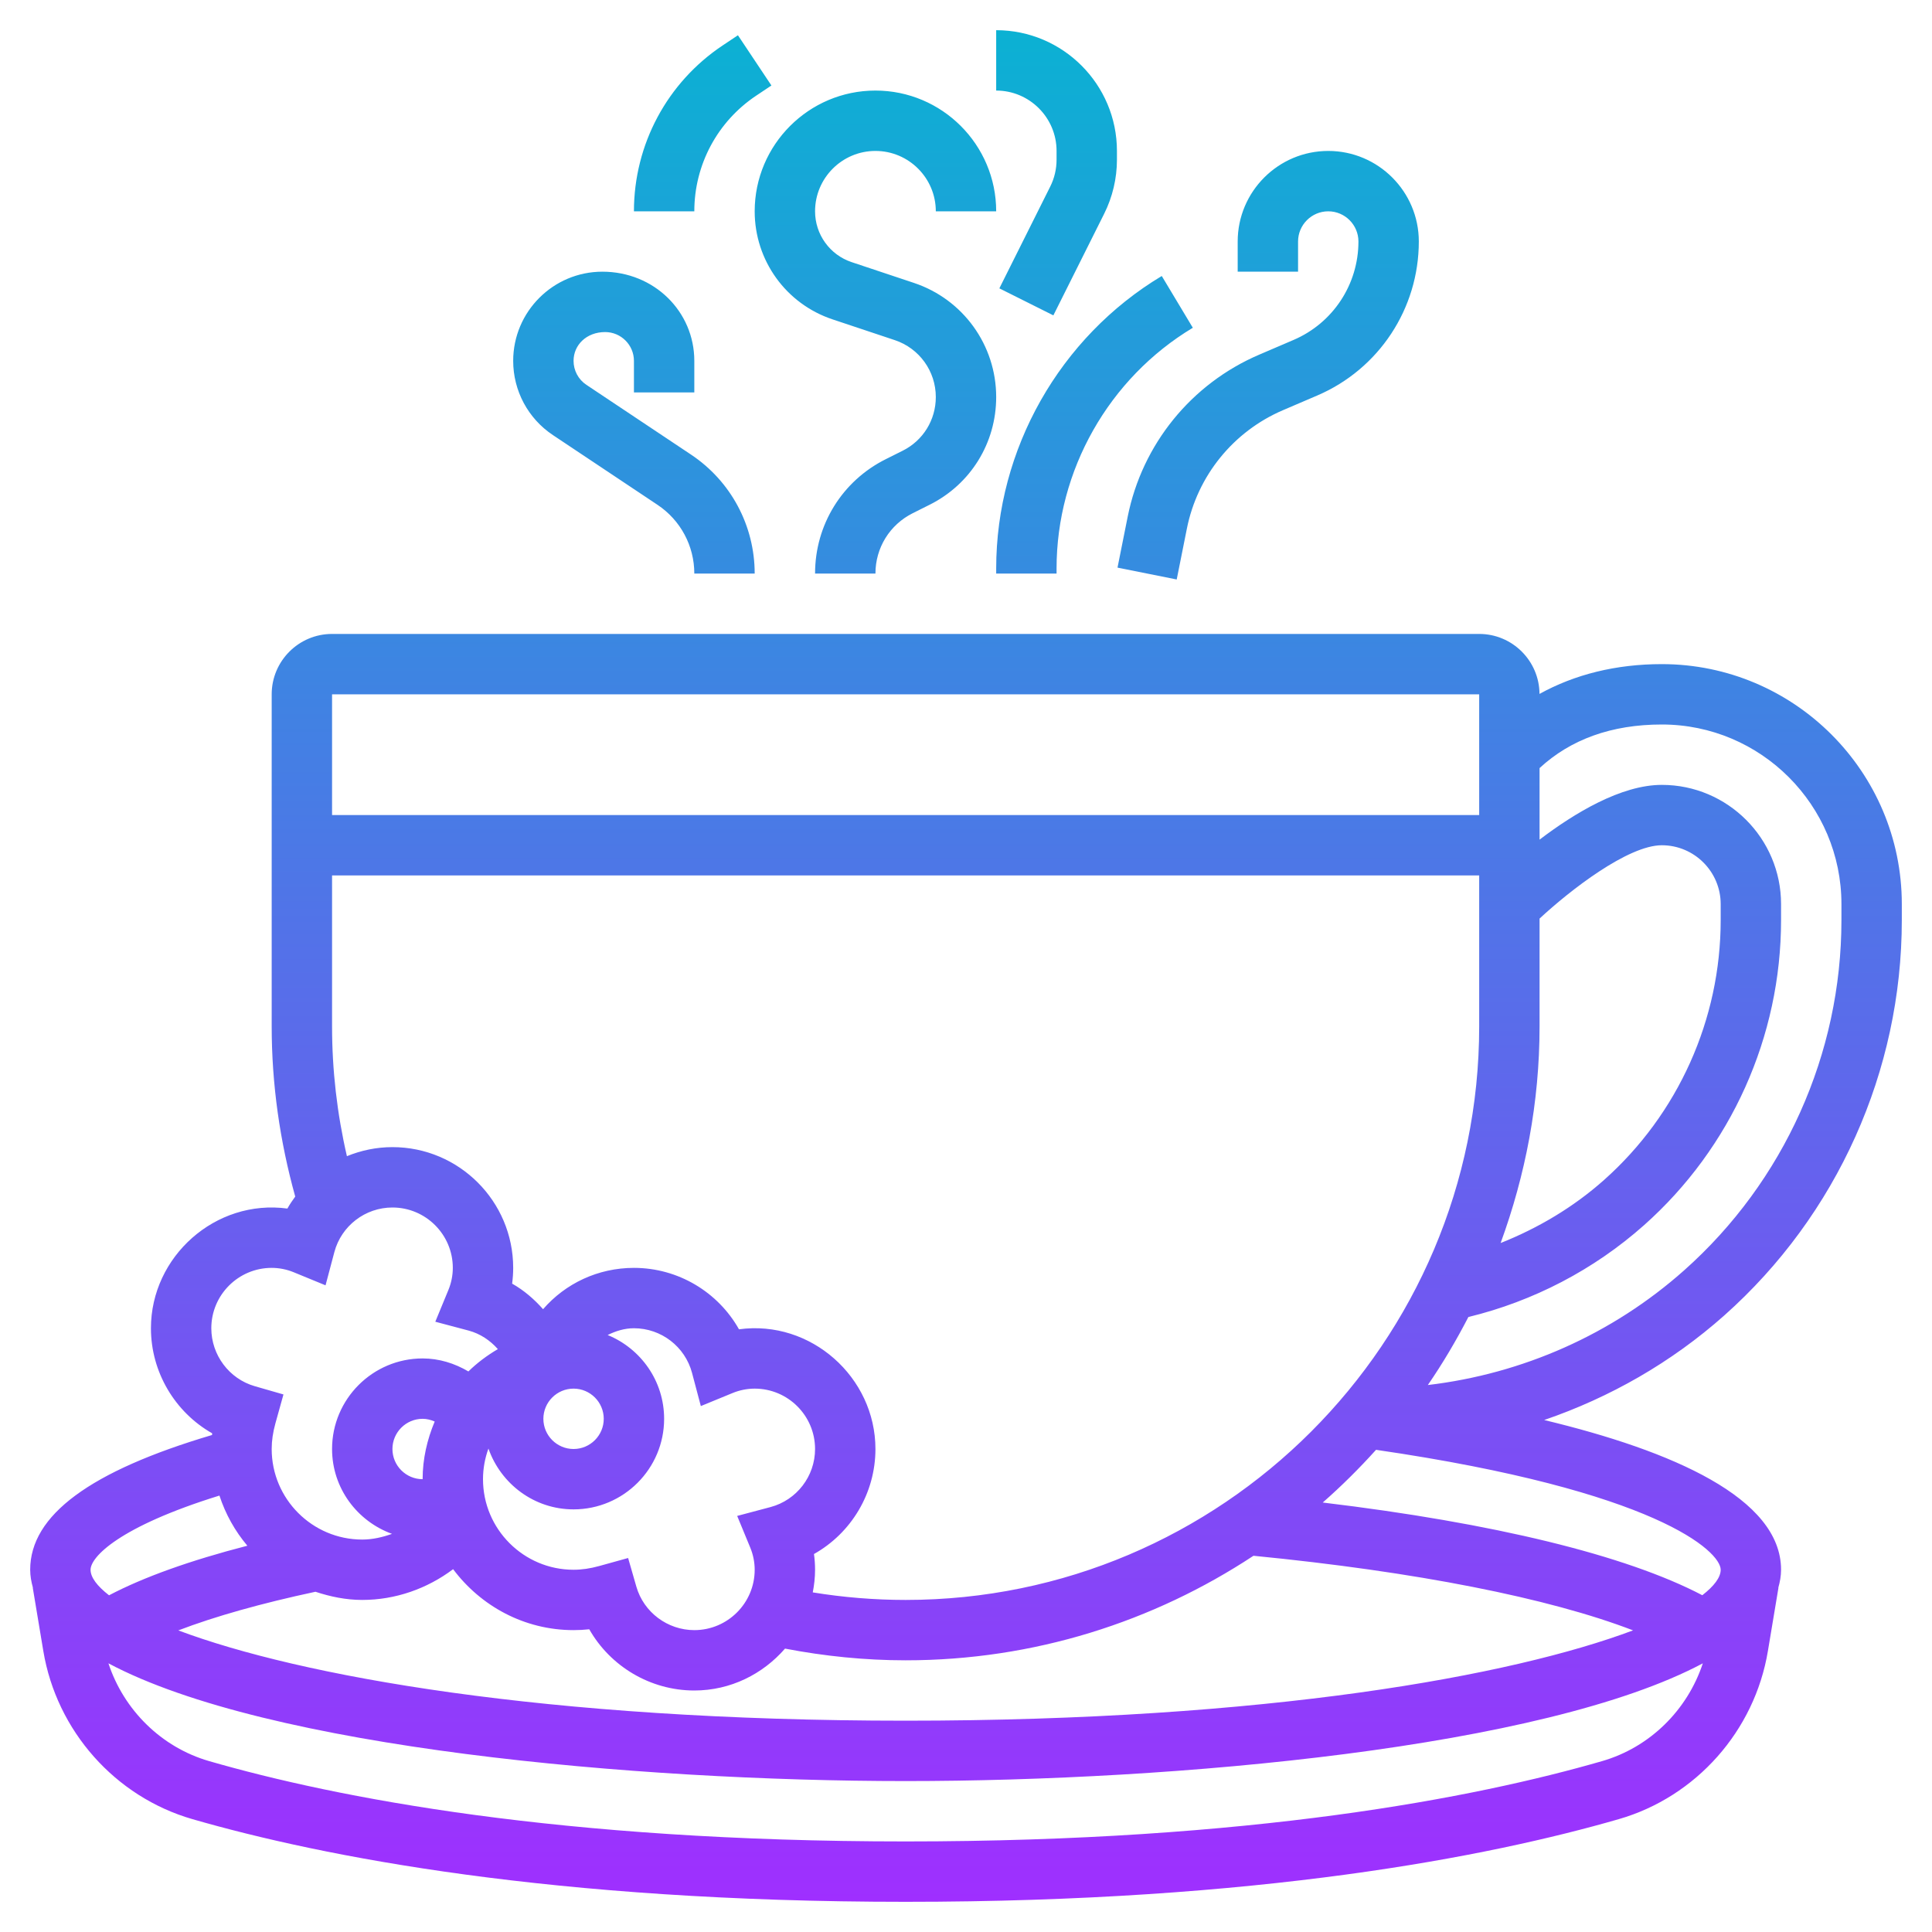 <svg id="_x33_0" enable-background="new 0 0 64 64" height="512" viewBox="0 0 64 64" width="512" xmlns="http://www.w3.org/2000/svg" xmlns:xlink="http://www.w3.org/1999/xlink"><linearGradient id="SVGID_1_" gradientUnits="userSpaceOnUse" x1="32" x2="32" y1="63" y2="1"><stop offset="0" stop-color="#9f2fff"/><stop offset="1" stop-color="#0bb1d3"/></linearGradient><path d="m1.086 52.599.349 2.093c.44 2.644 2.378 4.83 4.938 5.569 4.327 1.249 11.938 2.739 23.627 2.739s19.3-1.49 23.626-2.739c2.56-.739 4.499-2.925 4.938-5.569l.349-2.092-.005-.001c.055-.195.092-.394.092-.599 0-2.372-3.594-3.937-7.847-4.96 2.18-.747 4.214-1.907 5.967-3.465 3.736-3.323 5.88-8.096 5.88-13.096v-.529c0-4.383-3.566-7.95-7.95-7.95-1.518 0-2.887.342-4.052.987-.007-1.097-.9-1.987-1.998-1.987h-38c-1.103 0-2 .897-2 2v11c0 1.917.271 3.809.78 5.638-.093.127-.182.258-.26.397-2.38-.322-4.52 1.587-4.52 3.965 0 1.457.8 2.783 2.028 3.48-.002.019-.001.037-.003.056-4.034 1.195-6.025 2.656-6.025 4.464 0 .205.037.403.091.598zm9.364.13c.491.162 1.006.271 1.55.271 1.097 0 2.151-.372 3.01-1.019.912 1.218 2.354 2.019 3.99 2.019.173 0 .346-.009.52-.028.697 1.227 2.023 2.028 3.48 2.028 1.203 0 2.271-.545 3.005-1.388 1.311.252 2.651.388 3.995.388 4.254 0 8.212-1.28 11.523-3.463 5.379.526 9.791 1.4 12.574 2.471-4.003 1.503-12.109 2.992-24.097 2.992-11.984 0-20.089-1.488-24.093-2.991 1.212-.464 2.746-.896 4.543-1.28zm2.55-14.729c-.53 0-1.039.108-1.508.3-.325-1.404-.492-2.844-.492-4.3v-5h38v5c0 10.477-8.523 19-19 19-1.032 0-2.063-.085-3.076-.25.047-.243.076-.493.076-.75 0-.173-.012-.347-.036-.521 1.234-.693 2.036-2.014 2.036-3.479 0-2.379-2.142-4.29-4.52-3.965-.694-1.233-2.014-2.035-3.48-2.035-1.189 0-2.272.517-3.01 1.369-.295-.333-.635-.627-1.025-.847.023-.174.035-.349.035-.522 0-2.206-1.794-4-4-4zm38-7.571c1.01-.939 2.93-2.429 4.05-2.429 1.075 0 1.95.875 1.95 1.95v.529c0 3.288-1.409 6.426-3.866 8.611-1.011.899-2.178 1.591-3.424 2.087.82-2.243 1.29-4.653 1.29-7.177zm-26.145 20.842c.095.23.145.482.145.729 0 1.103-.897 2-2 2-.886 0-1.675-.591-1.919-1.437l-.274-.952-.955.265c-.299.083-.578.124-.852.124-1.654 0-3-1.346-3-3 0-.353.064-.695.18-1.015.41 1.169 1.513 2.015 2.82 2.015 1.654 0 3-1.346 3-3 0-1.255-.775-2.328-1.871-2.776.268-.131.556-.224.871-.224.901 0 1.692.607 1.924 1.477l.292 1.101 1.054-.433c.23-.095.483-.145.73-.145 1.103 0 2 .897 2 2 0 .901-.607 1.692-1.477 1.924l-1.103.293zm-5.855-5.271c.551 0 1 .449 1 1s-.449 1-1 1-1-.449-1-1 .449-1 1-1zm-5 3c-.551 0-1-.449-1-1s.449-1 1-1c.14 0 .275.035.4.09-.25.595-.4 1.238-.4 1.91zm39.072 9.339c-4.203 1.214-11.617 2.661-23.072 2.661s-18.869-1.447-23.072-2.661c-1.58-.456-2.826-1.69-3.336-3.239 5.268 2.808 17.496 3.9 26.408 3.9 8.913 0 21.14-1.092 26.408-3.9-.51 1.549-1.756 2.783-3.336 3.239zm3.928-6.339c0 .254-.22.542-.609.844-2.527-1.325-6.909-2.392-12.573-3.071.623-.547 1.21-1.13 1.765-1.746 9.302 1.356 11.417 3.369 11.417 3.973zm4-22.05v.529c0 4.43-1.899 8.658-5.209 11.601-2.386 2.122-5.352 3.43-8.492 3.801.495-.719.939-1.473 1.343-2.253 2.151-.523 4.157-1.565 5.82-3.043 2.884-2.564 4.538-6.248 4.538-10.106v-.529c0-2.178-1.772-3.95-3.95-3.95-1.348 0-2.895.936-4.05 1.814v-2.37c1.027-.949 2.381-1.444 4.05-1.444 3.281 0 5.95 2.669 5.95 5.95zm-12-6.95v4h-38v-4zm-42 21c0-1.103.897-2 2-2 .247 0 .5.05.73.145l1.054.433.292-1.101c.232-.87 1.023-1.477 1.924-1.477 1.103 0 2 .897 2 2 0 .247-.05.499-.145.729l-.435 1.055 1.103.293c.383.102.713.325.969.614-.355.209-.685.454-.976.74-.456-.27-.973-.431-1.516-.431-1.654 0-3 1.346-3 3 0 1.297.832 2.393 1.986 2.811-.316.111-.644.189-.986.189-1.654 0-3-1.346-3-3 0-.274.041-.553.124-.852l.266-.955-.952-.274c-.847-.244-1.438-1.033-1.438-1.919zm.269 5.543c.202.617.516 1.176.925 1.661-1.898.49-3.433 1.039-4.582 1.642-.392-.304-.612-.592-.612-.846 0-.417.928-1.422 4.269-2.457zm23.731-36.39c0-.857-.546-1.615-1.359-1.886l-2.06-.687c-1.543-.513-2.581-1.952-2.581-3.58 0-2.206 1.794-4 4-4s4 1.794 4 4h-2c0-1.103-.897-2-2-2s-2 .897-2 2c0 .765.488 1.442 1.213 1.684l2.06.687c1.631.543 2.727 2.063 2.727 3.782 0 1.521-.845 2.887-2.204 3.567l-.56.28c-.762.381-1.236 1.147-1.236 2h-2c0-1.615.897-3.067 2.342-3.789l.56-.28c.677-.338 1.098-1.02 1.098-1.778zm4-7.861v-.292c0-1.103-.897-2-2-2v-2c2.206 0 4 1.794 4 4v.292c0 .618-.146 1.236-.423 1.789l-1.683 3.366-1.789-.895 1.683-3.367c.139-.275.212-.584.212-.893zm0 13.708h-2v-.169c0-3.946 2.102-7.658 5.485-9.688l1.029 1.715c-2.784 1.67-4.514 4.725-4.514 7.973zm3.98.196-1.961-.393.337-1.686c.479-2.398 2.107-4.405 4.356-5.368l1.136-.487c1.308-.559 2.152-1.84 2.152-3.262 0-.551-.449-1-1-1s-1 .449-1 1v1h-2v-1c0-1.654 1.346-3 3-3s3 1.346 3 3c0 2.223-1.32 4.225-3.363 5.101l-1.137.487c-1.643.704-2.833 2.17-3.183 3.922zm-17.98-6.196v-1.046c0-.526-.428-.954-.954-.954-.618 0-1.046.428-1.046.954 0 .32.159.617.425.794l3.466 2.311c1.32.88 2.109 2.353 2.109 3.941h-2c0-.917-.456-1.769-1.219-2.277l-3.466-2.311c-.823-.549-1.315-1.468-1.315-2.458 0-1.629 1.325-2.954 2.954-2.954 1.721 0 3.046 1.325 3.046 2.954v1.046zm4.051-9.832c-1.284.856-2.051 2.289-2.051 3.832h-2c0-2.214 1.1-4.269 2.941-5.496l.504-.336 1.109 1.664z" fill="url(#SVGID_1_)"/></svg>